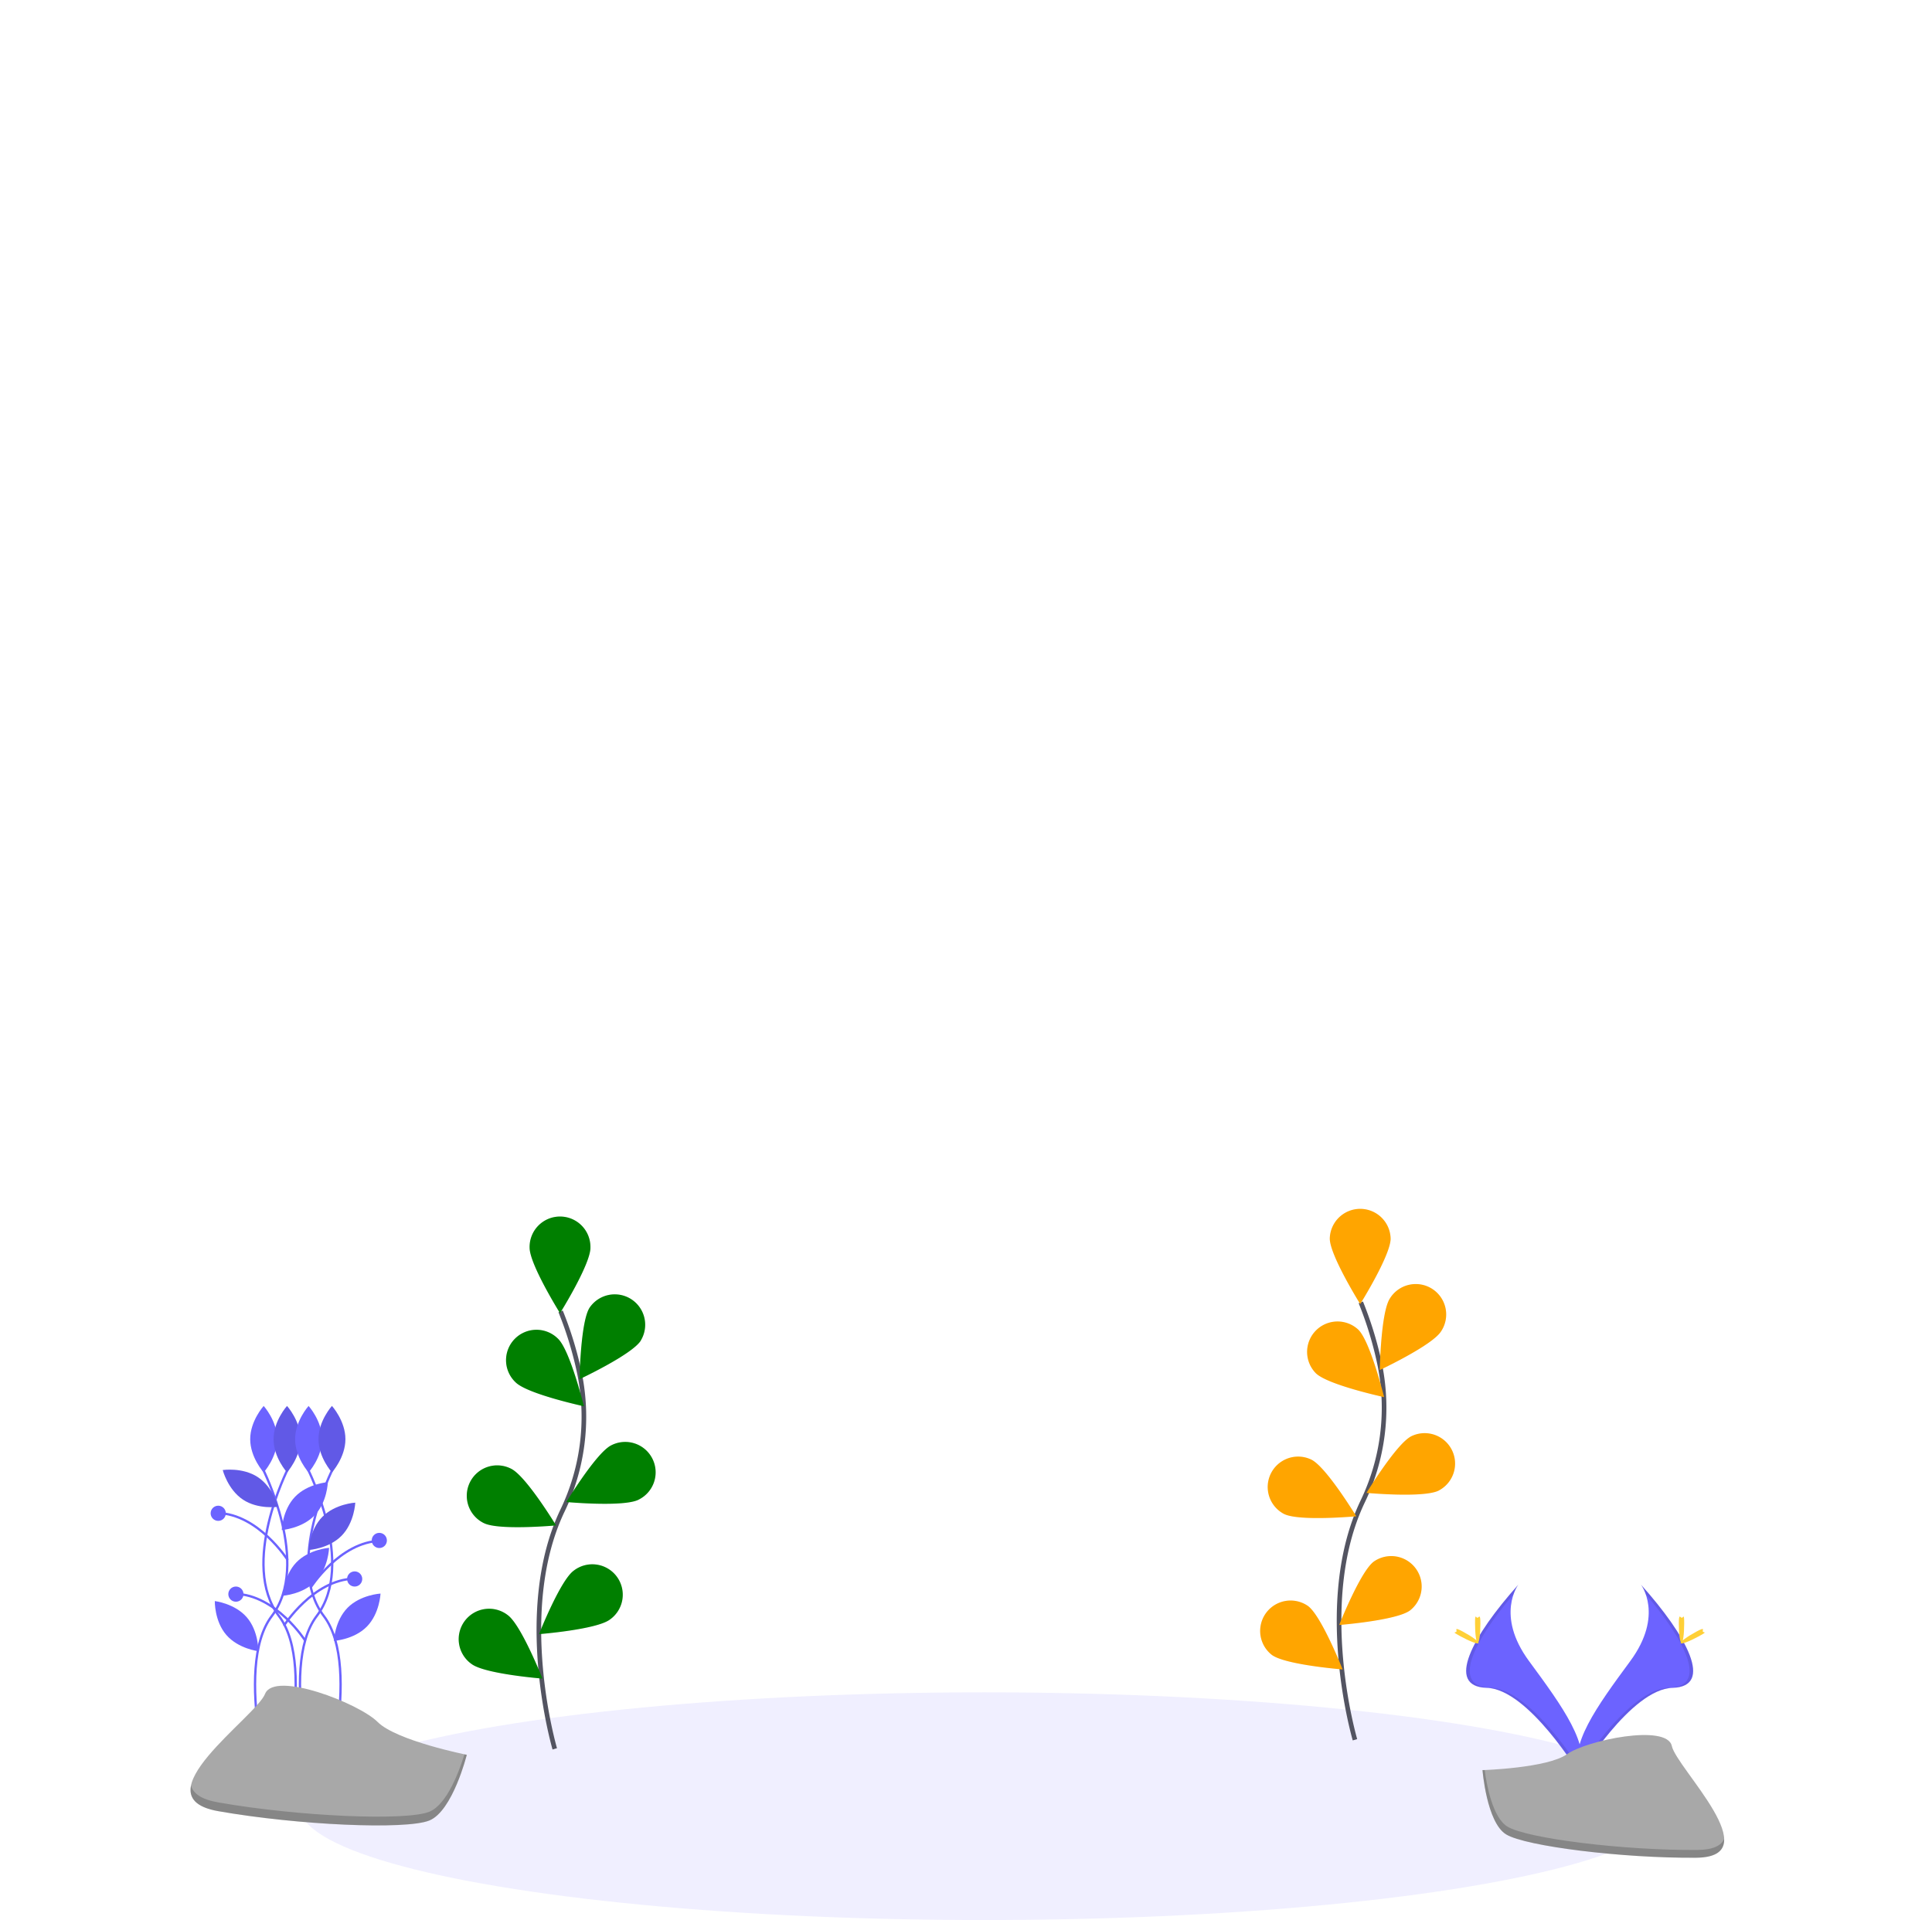 <?xml version="1.0" encoding="UTF-8" standalone="no"?>
<!-- Created with Inkscape (http://www.inkscape.org/) -->

<svg
   xmlns:dc="http://purl.org/dc/elements/1.1/"
   xmlns:cc="http://creativecommons.org/ns#"
   xmlns:rdf="http://www.w3.org/1999/02/22-rdf-syntax-ns#"
   xmlns:svg="http://www.w3.org/2000/svg"
   xmlns="http://www.w3.org/2000/svg"
   xmlns:xlink="http://www.w3.org/1999/xlink"
   xmlns:sodipodi="http://sodipodi.sourceforge.net/DTD/sodipodi-0.dtd"
   xmlns:inkscape="http://www.inkscape.org/namespaces/inkscape"
   width="834.928"
   height="829.941"
   viewBox="0 0 220.91 219.588"
   version="1.1"
   id="svg4502"
   inkscape:version="0.92.2 5c3e80d, 2017-08-06"
   sodipodi:docname="two.svg">
  <defs
     id="defs4496">
    <linearGradient
       id="e969c1f8-c53e-49bb-af82-32734eaa9cfa"
       x1="28.76"
       y1="305.07"
       x2="28.76"
       y2="212.89"
       gradientTransform="matrix(0,-1,-1,0,931.32,376.98)"
       gradientUnits="userSpaceOnUse">
      <stop
         offset="0"
         stop-color="gray"
         stop-opacity="0.25"
         id="stop2" />
      <stop
         offset="0.54"
         stop-color="gray"
         stop-opacity="0.12"
         id="stop4" />
      <stop
         offset="1"
         stop-color="gray"
         stop-opacity="0.1"
         id="stop6" />
    </linearGradient>
    <linearGradient
       id="ea046c4d-22ef-4a44-b404-ca1d35daf76d"
       x1="-12.78"
       y1="348.28"
       x2="-12.78"
       y2="256.1"
       gradientTransform="matrix(-0.265,0,0,0.265,625.804,-501.737)"
       xlink:href="#e969c1f8-c53e-49bb-af82-32734eaa9cfa" />
    <linearGradient
       id="a2efda15-530d-45aa-b3cd-49d05531735a"
       x1="-251.56"
       y1="214.87"
       x2="-251.56"
       y2="122.69"
       gradientTransform="matrix(0,-0.265,-0.265,0,732.955,254.056)"
       xlink:href="#e969c1f8-c53e-49bb-af82-32734eaa9cfa" />
    <linearGradient
       id="094cca5d-27c3-47fb-8920-3b7298d459bd"
       x1="-38.6"
       y1="396.54"
       x2="-38.6"
       y2="304.36"
       gradientTransform="matrix(0,-0.265,-0.265,0,732.962,254.057)"
       xlink:href="#e969c1f8-c53e-49bb-af82-32734eaa9cfa" />
    <linearGradient
       id="140a85c5-dcaa-41a5-bbcf-36a604c1c882"
       x1="5.1"
       y1="303.89"
       x2="5.1"
       y2="211.71"
       gradientTransform="matrix(0,-0.265,-0.265,0,732.961,254.062)"
       xlink:href="#e969c1f8-c53e-49bb-af82-32734eaa9cfa" />
    <linearGradient
       id="e09d3dbe-6def-45ce-bc92-f1e4ec85f07d"
       x1="8.02"
       y1="379.51"
       x2="8.02"
       y2="287.33"
       gradientTransform="matrix(-0.265,0,0,0.265,538.468,-569.815)"
       xlink:href="#e969c1f8-c53e-49bb-af82-32734eaa9cfa" />
    <linearGradient
       id="bcc8fcf0-1b1e-40bd-bc5b-91eb65ebeff2"
       x1="222.55"
       y1="344.87"
       x2="222.55"
       y2="252.69"
       gradientTransform="matrix(-0.265,0,0,0.265,538.466,-569.813)"
       xlink:href="#e969c1f8-c53e-49bb-af82-32734eaa9cfa" />
    <linearGradient
       id="7026b8b1-cea2-4061-af6f-029e76fb3e92"
       x1="-232.1"
       y1="207.78"
       x2="-232.1"
       y2="115.6"
       gradientTransform="matrix(-0.265,0,0,0.265,613.958,-506.315)"
       xlink:href="#e969c1f8-c53e-49bb-af82-32734eaa9cfa" />
    <linearGradient
       id="5f629113-c274-4419-b6ca-105eac5d4e52"
       x1="81.08"
       y1="150.19"
       x2="81.08"
       y2="86.04"
       gradientTransform="matrix(-0.265,0,0,0.265,625.801,-501.737)"
       xlink:href="#e969c1f8-c53e-49bb-af82-32734eaa9cfa" />
    <linearGradient
       id="c2ef43ed-fda2-43ff-bd84-ecc107fb70b7"
       x1="516.74"
       y1="89.41"
       x2="516.74"
       y2="25.26"
       gradientTransform="matrix(-0.265,0,0,0.265,625.801,-501.734)"
       xlink:href="#e969c1f8-c53e-49bb-af82-32734eaa9cfa" />
    <linearGradient
       id="127fb363-6911-40f5-b8ae-4e9fbcd2cde8"
       x1="-103.84"
       y1="299.15"
       x2="-103.84"
       y2="235"
       gradientTransform="matrix(-0.265,0,0,0.265,625.803,-501.736)"
       xlink:href="#e969c1f8-c53e-49bb-af82-32734eaa9cfa" />
    <linearGradient
       id="30b9b037-13cf-442c-b7db-08ecd3a25147"
       x1="5.85"
       y1="100.35"
       x2="5.85"
       y2="36.2"
       gradientTransform="matrix(-0.265,0,0,0.265,625.804,-501.737)"
       xlink:href="#e969c1f8-c53e-49bb-af82-32734eaa9cfa" />
    <linearGradient
       id="3f302154-f399-4639-adea-16a823494a16"
       x1="460.43"
       y1="-26.58"
       x2="460.43"
       y2="-90.72"
       gradientTransform="matrix(-0.265,0,0,0.265,625.801,-501.737)"
       xlink:href="#e969c1f8-c53e-49bb-af82-32734eaa9cfa" />
    <linearGradient
       id="3ada4877-fd8b-49b1-a88c-9dc9f5ba336c"
       x1="-53.79"
       y1="240.48"
       x2="-53.79"
       y2="148.3"
       gradientTransform="matrix(0,-0.265,-0.265,0,732.96,254.059)"
       xlink:href="#e969c1f8-c53e-49bb-af82-32734eaa9cfa" />
    <linearGradient
       gradientTransform="matrix(0.265,0,0,0.265,230.051,-703.632)"
       id="d51fede2-78e8-4620-b3d8-713c35bf1f26"
       x1="417.01"
       y1="548.49"
       x2="417.01"
       y2="166.82"
       xlink:href="#e969c1f8-c53e-49bb-af82-32734eaa9cfa" />
    <linearGradient
       id="1006e8ff-8602-4633-86d3-6de2a9ceacc2"
       x1="2864.89"
       y1="548.49"
       x2="2864.89"
       y2="166.82"
       gradientTransform="matrix(-0.265,0,0,0.265,1176.201,-703.632)"
       xlink:href="#e969c1f8-c53e-49bb-af82-32734eaa9cfa" />
    <linearGradient
       gradientTransform="matrix(0.265,0,0,0.265,230.051,-703.632)"
       id="fbbe768f-3ed7-4776-9e16-963371c4c4e8"
       x1="540.33"
       y1="551.53"
       x2="540.33"
       y2="551.26"
       xlink:href="#e969c1f8-c53e-49bb-af82-32734eaa9cfa" />
    <linearGradient
       gradientTransform="matrix(0.265,0,0,0.265,230.051,-703.632)"
       id="34e30e13-4b6f-4fce-83d2-4daee813bb86"
       x1="523.98"
       y1="692.77"
       x2="523.98"
       y2="292.62"
       xlink:href="#e969c1f8-c53e-49bb-af82-32734eaa9cfa" />
  </defs>
  <sodipodi:namedview
     id="base"
     pagecolor="#ffffff"
     bordercolor="#666666"
     borderopacity="1.0"
     inkscape:pageopacity="0.0"
     inkscape:pageshadow="2"
     inkscape:zoom="1"
     inkscape:cx="198.79165"
     inkscape:cy="320.93848"
     inkscape:document-units="mm"
     inkscape:current-layer="layer1"
     showgrid="false"
     inkscape:pagecheckerboard="false"
     units="px"
     fit-margin-top="0"
     fit-margin-left="0"
     fit-margin-right="0"
     fit-margin-bottom="0"
     viewbox-width="834.928"
     inkscape:window-width="1920"
     inkscape:window-height="1032"
     inkscape:window-x="0"
     inkscape:window-y="0"
     inkscape:window-maximized="1" />
  <g
     inkscape:label="Layer 1"
     inkscape:groupmode="layer"
     id="layer1"
     transform="translate(-264.857,694.356)">
    <ellipse
       style="opacity:0.1;fill:#6c63ff;fill-opacity:1;stroke-width:0.265"
       cx="377.39"
       cy="-487.788"
       rx="78.296"
       ry="13.02"
       id="ellipse31" />
    <path
       inkscape:connector-curvature="0"
       style="fill:none;stroke:#535461;stroke-width:0.529;stroke-miterlimit:10"
       d="m 328.291,-494.347 c 0,0 -4.617,-15.674 0.865,-27.21 a 24.757,24.757 0 0 0 2.003,-15.531 41.635,41.635 0 0 0 -2.199,-7.289"
       stroke-miterlimit="10"
       id="path33" />
    <path
       inkscape:connector-curvature="0"
       style="fill:#008000;fill-opacity:1;stroke-width:0.265"
       d="m 332.371,-551.664 c 0,1.921 -3.479,7.49 -3.479,7.49 0,0 -3.479,-5.569 -3.479,-7.49 a 3.479,3.479 0 1 1 6.956,0 z"
       id="path35" />
    <path
       inkscape:connector-curvature="0"
       style="fill:#008000;fill-opacity:1;stroke-width:0.265"
       d="m 338.12,-541.022 c -1.045,1.611 -6.998,4.397 -6.998,4.397 0,0 0.108,-6.567 1.151,-8.178 a 3.479,3.479 0 0 1 5.839,3.781 z"
       id="path37" />
    <path
       inkscape:connector-curvature="0"
       style="fill:#008000;fill-opacity:1;stroke-width:0.265"
       d="m 337.869,-522.84 c -1.714,0.865 -8.255,0.265 -8.255,0.265 0,0 3.408,-5.614 5.122,-6.48 a 3.479,3.479 0 1 1 3.133,6.212 z"
       id="path39" />
    <path
       inkscape:connector-curvature="0"
       style="fill:#008000;fill-opacity:1;stroke-width:0.265"
       d="m 334.58,-509.124 c -1.545,1.143 -8.091,1.659 -8.091,1.659 0,0 2.41,-6.109 3.956,-7.252 a 3.479,3.479 0 1 1 4.135,5.593 z"
       id="path41" />
    <path
       inkscape:connector-curvature="0"
       style="fill:#008000;fill-opacity:1;stroke-width:0.265"
       d="m 323.825,-536.252 c 1.378,1.339 7.797,2.725 7.797,2.725 0,0 -1.572,-6.376 -2.95,-7.715 a 3.479,3.479 0 1 0 -4.847,4.99 z"
       id="path43" />
    <path
       inkscape:connector-curvature="0"
       style="fill:#008000;fill-opacity:1;stroke-width:0.265"
       d="m 320.184,-520.165 c 1.714,0.865 8.255,0.265 8.255,0.265 0,0 -3.403,-5.609 -5.122,-6.474 a 3.479,3.479 0 1 0 -3.133,6.212 z"
       id="path45" />
    <path
       inkscape:connector-curvature="0"
       style="fill:#008000;fill-opacity:1;stroke-width:0.265"
       d="m 318.79,-504.041 c 1.545,1.143 8.091,1.659 8.091,1.659 0,0 -2.41,-6.109 -3.956,-7.252 a 3.479,3.479 0 1 0 -4.135,5.593 z"
       id="path47" />
    <path
       inkscape:connector-curvature="0"
       style="opacity:0.1;fill:#008000;fill-opacity:1;stroke-width:0.265"
       d="m 332.371,-551.664 c 0,1.921 -3.479,7.49 -3.479,7.49 0,0 -3.479,-5.569 -3.479,-7.49 a 3.479,3.479 0 1 1 6.956,0 z"
       id="path49" />
    <path
       inkscape:connector-curvature="0"
       style="opacity:0.1;fill:#008000;fill-opacity:1;stroke-width:0.265"
       d="m 338.12,-541.022 c -1.045,1.611 -6.998,4.397 -6.998,4.397 0,0 0.108,-6.567 1.151,-8.178 a 3.479,3.479 0 0 1 5.839,3.781 z"
       id="path51" />
    <path
       inkscape:connector-curvature="0"
       style="opacity:0.1;fill:#008000;fill-opacity:1;stroke-width:0.265"
       d="m 337.869,-522.84 c -1.714,0.865 -8.255,0.265 -8.255,0.265 0,0 3.408,-5.614 5.122,-6.48 a 3.479,3.479 0 1 1 3.133,6.212 z"
       id="path53" />
    <path
       inkscape:connector-curvature="0"
       style="opacity:0.1;fill:#008000;fill-opacity:1;stroke-width:0.265"
       d="m 334.58,-509.124 c -1.545,1.143 -8.091,1.659 -8.091,1.659 0,0 2.41,-6.109 3.956,-7.252 a 3.479,3.479 0 1 1 4.135,5.593 z"
       id="path55" />
    <path
       inkscape:connector-curvature="0"
       style="opacity:0.1;fill:#008000;fill-opacity:1;stroke-width:0.265"
       d="m 323.825,-536.252 c 1.378,1.339 7.797,2.725 7.797,2.725 0,0 -1.572,-6.376 -2.95,-7.715 a 3.479,3.479 0 1 0 -4.847,4.99 z"
       id="path57" />
    <path
       inkscape:connector-curvature="0"
       style="opacity:0.1;fill:#008000;fill-opacity:1;stroke-width:0.265"
       d="m 320.184,-520.165 c 1.714,0.865 8.255,0.265 8.255,0.265 0,0 -3.403,-5.609 -5.122,-6.474 a 3.479,3.479 0 1 0 -3.133,6.212 z"
       id="path59" />
    <path
       inkscape:connector-curvature="0"
       style="opacity:0.1;fill:#008000;fill-opacity:1;stroke-width:0.265"
       d="m 318.79,-504.041 c 1.545,1.143 8.091,1.659 8.091,1.659 0,0 -2.41,-6.109 -3.956,-7.252 a 3.479,3.479 0 1 0 -4.135,5.593 z"
       id="path61" />
    <path
       inkscape:connector-curvature="0"
       style="fill:none;stroke:#535461;stroke-width:0.529;stroke-miterlimit:10"
       d="m 419.787,-495.387 c 0,0 -4.617,-15.674 0.865,-27.21 a 24.757,24.757 0 0 0 2.003,-15.531 41.635,41.635 0 0 0 -2.199,-7.284"
       stroke-miterlimit="10"
       id="path63" />
    <path
       inkscape:connector-curvature="0"
       style="fill:#ffa500;fill-opacity:1;stroke-width:0.265"
       d="m 423.866,-552.709 c 0,1.921 -3.479,7.49 -3.479,7.49 0,0 -3.479,-5.569 -3.479,-7.49 a 3.479,3.479 0 0 1 6.956,0 z"
       id="path65" />
    <path
       inkscape:connector-curvature="0"
       style="fill:#ffa500;fill-opacity:1;stroke-width:0.265"
       d="m 429.616,-542.07 c -1.045,1.611 -6.99,4.397 -6.99,4.397 0,0 0.108,-6.567 1.151,-8.178 a 3.479,3.479 0 1 1 5.839,3.781 z"
       id="path67" />
    <path
       inkscape:connector-curvature="0"
       style="fill:#ffa500;fill-opacity:1;stroke-width:0.265"
       d="m 429.365,-523.885 c -1.714,0.865 -8.255,0.265 -8.255,0.265 0,0 3.408,-5.614 5.122,-6.48 a 3.479,3.479 0 0 1 3.133,6.212 z"
       id="path69" />
    <path
       inkscape:connector-curvature="0"
       style="fill:#ffa500;fill-opacity:1;stroke-width:0.265"
       d="m 426.076,-510.172 c -1.545,1.143 -8.091,1.659 -8.091,1.659 0,0 2.41,-6.109 3.956,-7.252 a 3.479,3.479 0 0 1 4.135,5.593 z"
       id="path71" />
    <path
       inkscape:connector-curvature="0"
       style="fill:#ffa500;fill-opacity:1;stroke-width:0.265"
       d="m 415.32,-537.299 c 1.378,1.339 7.797,2.725 7.797,2.725 0,0 -1.572,-6.376 -2.95,-7.715 a 3.479,3.479 0 0 0 -4.847,4.99 z"
       id="path73" />
    <path
       inkscape:connector-curvature="0"
       style="fill:#ffa500;fill-opacity:1;stroke-width:0.265"
       d="m 411.68,-521.21 c 1.714,0.865 8.255,0.265 8.255,0.265 0,0 -3.408,-5.612 -5.122,-6.474 a 3.479,3.479 0 0 0 -3.133,6.212 z"
       id="path75" />
    <path
       inkscape:connector-curvature="0"
       style="fill:#ffa500;fill-opacity:1;stroke-width:0.265"
       d="m 410.285,-505.089 c 1.545,1.143 8.091,1.659 8.091,1.659 0,0 -2.41,-6.109 -3.956,-7.252 a 3.479,3.479 0 0 0 -4.135,5.593 z"
       id="path77" />
    <path
       inkscape:connector-curvature="0"
       style="opacity:0.1;fill:#ffa500;fill-opacity:1;stroke-width:0.265"
       d="m 423.866,-552.709 c 0,1.921 -3.479,7.49 -3.479,7.49 0,0 -3.479,-5.569 -3.479,-7.49 a 3.479,3.479 0 0 1 6.956,0 z"
       id="path79" />
    <path
       inkscape:connector-curvature="0"
       style="opacity:0.1;fill:#ffa500;fill-opacity:1;stroke-width:0.265"
       d="m 429.616,-542.07 c -1.045,1.611 -6.99,4.397 -6.99,4.397 0,0 0.108,-6.567 1.151,-8.178 a 3.479,3.479 0 1 1 5.839,3.781 z"
       id="path81" />
    <path
       inkscape:connector-curvature="0"
       style="opacity:0.1;fill:#ffa500;fill-opacity:1;stroke-width:0.265"
       d="m 429.365,-523.885 c -1.714,0.865 -8.255,0.265 -8.255,0.265 0,0 3.408,-5.614 5.122,-6.48 a 3.479,3.479 0 0 1 3.133,6.212 z"
       id="path83" />
    <path
       inkscape:connector-curvature="0"
       style="opacity:0.1;fill:#ffa500;fill-opacity:1;stroke-width:0.265"
       d="m 426.076,-510.172 c -1.545,1.143 -8.091,1.659 -8.091,1.659 0,0 2.41,-6.109 3.956,-7.252 a 3.479,3.479 0 0 1 4.135,5.593 z"
       id="path85" />
    <path
       inkscape:connector-curvature="0"
       style="opacity:0.1;fill:#ffa500;fill-opacity:1;stroke-width:0.265"
       d="m 415.32,-537.299 c 1.378,1.339 7.797,2.725 7.797,2.725 0,0 -1.572,-6.376 -2.95,-7.715 a 3.479,3.479 0 0 0 -4.847,4.99 z"
       id="path87" />
    <path
       inkscape:connector-curvature="0"
       style="opacity:0.1;fill:#ffa500;fill-opacity:1;stroke-width:0.265"
       d="m 411.68,-521.21 c 1.714,0.865 8.255,0.265 8.255,0.265 0,0 -3.408,-5.612 -5.122,-6.474 a 3.479,3.479 0 0 0 -3.133,6.212 z"
       id="path89" />
    <path
       inkscape:connector-curvature="0"
       style="opacity:0.1;fill:#ffa500;fill-opacity:1;stroke-width:0.265"
       d="m 410.285,-505.089 c 1.545,1.143 8.091,1.659 8.091,1.659 0,0 -2.41,-6.109 -3.956,-7.252 a 3.479,3.479 0 0 0 -4.135,5.593 z"
       id="path91" />
    <path
       inkscape:connector-curvature="0"
       style="fill:none;stroke:#6c63ff;stroke-width:0.265;stroke-miterlimit:10"
       d="m 294.903,-526.375 c 0,0 5.556,10.888 1.027,16.846 -4.53,5.958 0.41,22.188 0.41,22.188"
       stroke-miterlimit="10"
       id="path93" />
    <path
       inkscape:connector-curvature="0"
       style="fill:#6c63ff;stroke-width:0.265"
       d="m 296.546,-529.764 c 0,2.098 -1.54,3.799 -1.54,3.799 0,0 -1.54,-1.701 -1.54,-3.799 0,-2.098 1.54,-3.799 1.54,-3.799 0,0 1.54,1.699 1.54,3.799 z"
       id="path95" />
    <path
       inkscape:connector-curvature="0"
       style="fill:none;stroke:#6c63ff;stroke-width:0.265;stroke-miterlimit:10"
       d="m 297.785,-526.375 c 0,0 -5.556,10.888 -1.027,16.846 4.53,5.958 -0.41,22.188 -0.41,22.188"
       stroke-miterlimit="10"
       id="path97" />
    <path
       inkscape:connector-curvature="0"
       style="fill:#6c63ff;stroke-width:0.265"
       d="m 296.136,-529.764 c 0,2.098 1.54,3.799 1.54,3.799 0,0 1.54,-1.701 1.54,-3.799 0,-2.098 -1.54,-3.799 -1.54,-3.799 0,0 -1.54,1.699 -1.54,3.799 z"
       id="path99" />
    <path
       inkscape:connector-curvature="0"
       style="opacity:0.1;stroke-width:0.265"
       d="m 296.136,-529.764 c 0,2.098 1.54,3.799 1.54,3.799 0,0 1.54,-1.701 1.54,-3.799 0,-2.098 -1.54,-3.799 -1.54,-3.799 0,0 -1.54,1.699 -1.54,3.799 z"
       id="path101" />
    <path
       inkscape:connector-curvature="0"
       style="fill:none;stroke:#6c63ff;stroke-width:0.265;stroke-miterlimit:10"
       d="m 300.039,-526.375 c 0,0 5.556,10.888 1.027,16.846 -4.53,5.958 0.423,22.188 0.423,22.188"
       stroke-miterlimit="10"
       id="path103" />
    <path
       inkscape:connector-curvature="0"
       style="fill:#6c63ff;stroke-width:0.265"
       d="m 301.682,-529.764 c 0,2.098 -1.54,3.799 -1.54,3.799 0,0 -1.54,-1.701 -1.54,-3.799 0,-2.098 1.54,-3.799 1.54,-3.799 0,0 1.54,1.699 1.54,3.799 z"
       id="path105" />
    <path
       inkscape:connector-curvature="0"
       style="fill:#6c63ff;stroke-width:0.265"
       d="m 300.819,-521.041 c -1.455,1.513 -3.747,1.67 -3.747,1.67 0,0 0.069,-2.294 1.524,-3.807 1.455,-1.513 3.747,-1.67 3.747,-1.67 0,0 -0.061,2.294 -1.524,3.807 z"
       id="path107" />
    <path
       inkscape:connector-curvature="0"
       style="fill:#6c63ff;stroke-width:0.265"
       d="m 300.96,-513.529 c -1.455,1.513 -3.747,1.67 -3.747,1.67 0,0 0.069,-2.294 1.524,-3.807 1.455,-1.513 3.747,-1.67 3.747,-1.67 0,0 -0.066,2.294 -1.524,3.807 z"
       id="path109" />
    <path
       inkscape:connector-curvature="0"
       style="fill:#6c63ff;stroke-width:0.265"
       d="m 293.072,-509.396 c 1.376,1.587 1.323,3.879 1.323,3.879 0,0 -2.278,-0.265 -3.654,-1.852 -1.376,-1.587 -1.323,-3.879 -1.323,-3.879 0,0 2.281,0.267 3.654,1.852 z"
       id="path111" />
    <path
       inkscape:connector-curvature="0"
       style="fill:#6c63ff;stroke-width:0.265"
       d="m 294.345,-525.417 c 1.749,1.159 2.318,3.384 2.318,3.384 0,0 -2.27,0.344 -4.019,-0.815 -1.749,-1.159 -2.318,-3.384 -2.318,-3.384 0,0 2.273,-0.344 4.019,0.815 z"
       id="path113" />
    <path
       inkscape:connector-curvature="0"
       style="opacity:0.1;stroke-width:0.265"
       d="m 294.345,-525.417 c 1.749,1.159 2.318,3.384 2.318,3.384 0,0 -2.27,0.344 -4.019,-0.815 -1.749,-1.159 -2.318,-3.384 -2.318,-3.384 0,0 2.273,-0.344 4.019,0.815 z"
       id="path115" />
    <path
       inkscape:connector-curvature="0"
       style="fill:none;stroke:#6c63ff;stroke-width:0.265;stroke-miterlimit:10"
       d="m 302.915,-526.375 c 0,0 -5.556,10.888 -1.027,16.846 4.53,5.958 -0.4,22.188 -0.4,22.188"
       stroke-miterlimit="10"
       id="path117" />
    <path
       inkscape:connector-curvature="0"
       style="fill:#6c63ff;stroke-width:0.265"
       d="m 301.272,-529.764 c 0,2.098 1.54,3.799 1.54,3.799 0,0 1.54,-1.701 1.54,-3.799 0,-2.098 -1.54,-3.802 -1.54,-3.802 0,0 -1.54,1.701 -1.54,3.802 z"
       id="path119" />
    <path
       inkscape:connector-curvature="0"
       style="opacity:0.1;stroke-width:0.265"
       d="m 301.272,-529.764 c 0,2.098 1.54,3.799 1.54,3.799 0,0 1.54,-1.701 1.54,-3.799 0,-2.098 -1.54,-3.802 -1.54,-3.802 0,0 -1.54,1.701 -1.54,3.802 z"
       id="path121" />
    <path
       inkscape:connector-curvature="0"
       style="fill:#6c63ff;stroke-width:0.265"
       d="m 301.714,-520.879 c -1.474,1.495 -1.569,3.789 -1.569,3.789 0,0 2.291,-0.13 3.765,-1.625 1.474,-1.495 1.569,-3.789 1.569,-3.789 0,0 -2.291,0.13 -3.765,1.625 z"
       id="path123" />
    <path
       inkscape:connector-curvature="0"
       style="opacity:0.1;stroke-width:0.265"
       d="m 301.714,-520.879 c -1.474,1.495 -1.569,3.789 -1.569,3.789 0,0 2.291,-0.13 3.765,-1.625 1.474,-1.495 1.569,-3.789 1.569,-3.789 0,0 -2.291,0.13 -3.765,1.625 z"
       id="path125" />
    <path
       inkscape:connector-curvature="0"
       style="fill:#6c63ff;stroke-width:0.265"
       d="m 304.603,-510.486 c -1.474,1.495 -1.569,3.789 -1.569,3.789 0,0 2.291,-0.13 3.765,-1.625 1.474,-1.495 1.569,-3.784 1.569,-3.784 0,0 -2.291,0.132 -3.765,1.619 z"
       id="path127" />
    <path
       inkscape:connector-curvature="0"
       style="fill:none;stroke:#6c63ff;stroke-width:0.265;stroke-miterlimit:10"
       d="m 300.354,-512.764 c 0,0 3.339,-5.263 8.014,-5.376"
       stroke-miterlimit="10"
       id="path129" />
    <path
       inkscape:connector-curvature="0"
       style="fill:none;stroke:#6c63ff;stroke-width:0.265;stroke-miterlimit:10"
       d="m 297.753,-515.942 c 0,0 -3.339,-5.263 -8.025,-5.376"
       stroke-miterlimit="10"
       id="path131" />
    <path
       inkscape:connector-curvature="0"
       style="fill:none;stroke:#6c63ff;stroke-width:0.265;stroke-miterlimit:10"
       d="m 297.319,-508.431 c 0,0 3.339,-5.263 8.025,-5.376"
       stroke-miterlimit="10"
       id="path133" />
    <circle
       style="fill:#6c63ff;stroke-width:0.265"
       cx="308.228"
       cy="-518.181"
       r="0.868"
       id="circle135" />
    <circle
       style="fill:#6c63ff;stroke-width:0.265"
       cx="289.81"
       cy="-521.287"
       r="0.868"
       id="circle137" />
    <path
       inkscape:connector-curvature="0"
       style="fill:none;stroke:#6c63ff;stroke-width:0.265;stroke-miterlimit:10"
       d="m 299.774,-506.698 c 0,0 -3.339,-5.263 -8.025,-5.376"
       stroke-miterlimit="10"
       id="path139" />
    <circle
       style="fill:#6c63ff;stroke-width:0.265"
       cx="291.831"
       cy="-512.042"
       r="0.868"
       id="circle141" />
    <circle
       style="fill:#6c63ff;stroke-width:0.265"
       cx="305.41"
       cy="-513.775"
       r="0.868"
       id="circle143" />
    <path
       inkscape:connector-curvature="0"
       style="fill:#a8a8a8;stroke-width:0.265"
       d="m 318.232,-493.664 c 0,0 -8.046,-1.609 -10.192,-3.754 -2.146,-2.146 -11.8,-5.9 -12.875,-3.217 -1.074,2.683 -14.483,11.8 -5.363,13.412 9.12,1.611 21.458,2.146 24.138,1.072 2.68,-1.074 4.292,-7.512 4.292,-7.512 z"
       id="path145" />
    <path
       inkscape:connector-curvature="0"
       style="opacity:0.2;stroke-width:0.265"
       d="m 289.802,-488.224 c 9.12,1.609 21.458,2.146 24.138,1.072 2.043,-0.818 3.461,-4.741 4.024,-6.57 l 0.265,0.056 c 0,0 -1.606,6.44 -4.289,7.522 -2.683,1.082 -15.02,0.529 -24.138,-1.072 -2.633,-0.466 -3.384,-1.556 -3.101,-2.937 0.235,0.892 1.14,1.585 3.101,1.929 z"
       id="path147" />
    <path
       inkscape:connector-curvature="0"
       style="fill:#6c63ff;stroke-width:0.265"
       d="m 452.494,-513.119 c 0,0 2.646,3.474 -1.225,8.731 -3.871,5.257 -7.083,9.673 -5.789,12.941 0,0 5.858,-9.739 10.626,-9.877 4.768,-0.138 1.632,-5.937 -3.612,-11.795 z"
       id="path149" />
    <path
       inkscape:connector-curvature="0"
       style="opacity:0.1;stroke-width:0.265"
       d="m 452.494,-513.119 a 4.302,4.302 0 0 1 0.542,1.09 c 4.651,5.466 7.131,10.567 2.646,10.694 -4.165,0.119 -9.163,7.567 -10.358,9.448 a 4.038,4.038 0 0 0 0.143,0.429 c 0,0 5.858,-9.739 10.626,-9.877 4.768,-0.138 1.646,-5.927 -3.598,-11.785 z"
       id="path151" />
    <path
       inkscape:connector-curvature="0"
       style="fill:#ffd037;stroke-width:0.265"
       d="m 457.432,-508.69 c 0,1.222 -0.138,2.215 -0.307,2.215 -0.169,0 -0.307,-0.992 -0.307,-2.215 0,-1.222 0.172,-0.648 0.341,-0.648 0.169,0 0.273,-0.574 0.273,0.648 z"
       id="path153" />
    <path
       inkscape:connector-curvature="0"
       style="fill:#ffd037;stroke-width:0.265"
       d="m 459.127,-507.229 c -1.074,0.585 -2.008,0.939 -2.09,0.794 -0.082,-0.146 0.722,-0.743 1.797,-1.323 1.074,-0.579 0.651,-0.159 0.73,0 0.079,0.159 0.635,-0.058 -0.437,0.529 z"
       id="path155" />
    <path
       inkscape:connector-curvature="0"
       style="fill:#6c63ff;stroke-width:0.265"
       d="m 438.464,-513.119 c 0,0 -2.646,3.474 1.225,8.731 3.871,5.257 7.083,9.673 5.789,12.941 0,0 -5.858,-9.739 -10.626,-9.877 -4.768,-0.138 -1.635,-5.937 3.612,-11.795 z"
       id="path157" />
    <path
       inkscape:connector-curvature="0"
       style="opacity:0.1;stroke-width:0.265"
       d="m 438.464,-513.119 a 4.302,4.302 0 0 0 -0.542,1.09 c -4.651,5.466 -7.131,10.567 -2.646,10.694 4.165,0.119 9.163,7.567 10.358,9.448 a 4.038,4.038 0 0 1 -0.143,0.429 c 0,0 -5.858,-9.739 -10.626,-9.877 -4.768,-0.138 -1.648,-5.927 3.598,-11.785 z"
       id="path159" />
    <path
       inkscape:connector-curvature="0"
       style="fill:#ffd037;stroke-width:0.265"
       d="m 433.516,-508.69 c 0,1.222 0.138,2.215 0.307,2.215 0.169,0 0.307,-0.992 0.307,-2.215 0,-1.222 -0.172,-0.648 -0.341,-0.648 -0.169,0 -0.273,-0.574 -0.273,0.648 z"
       id="path161" />
    <path
       inkscape:connector-curvature="0"
       style="fill:#ffd037;stroke-width:0.265"
       d="m 431.83,-507.229 c 1.074,0.585 2.008,0.939 2.09,0.794 0.082,-0.146 -0.722,-0.743 -1.797,-1.323 -1.074,-0.579 -0.651,-0.159 -0.73,0 -0.079,0.159 -0.638,-0.058 0.437,0.529 z"
       id="path163" />
    <path
       inkscape:connector-curvature="0"
       style="fill:#a8a8a8;stroke-width:0.265"
       d="m 434.37,-491.913 c 0,0 7.427,-0.228 9.665,-1.823 2.238,-1.595 11.425,-3.498 11.98,-0.942 0.556,2.556 11.163,12.713 2.775,12.782 -8.387,0.069 -19.484,-1.307 -21.717,-2.667 -2.233,-1.36 -2.704,-7.35 -2.704,-7.35 z"
       id="path165" />
    <path
       inkscape:connector-curvature="0"
       style="opacity:0.2;stroke-width:0.265"
       d="m 458.942,-482.785 c -8.385,0.069 -19.484,-1.307 -21.717,-2.667 -1.701,-1.037 -2.381,-4.763 -2.606,-6.472 h -0.249 c 0,0 0.468,6.001 2.704,7.366 2.236,1.365 13.332,2.736 21.717,2.667 2.421,-0.018 3.257,-0.881 3.209,-2.156 -0.333,0.767 -1.257,1.249 -3.059,1.262 z"
       id="path167" />
  </g>
</svg>

